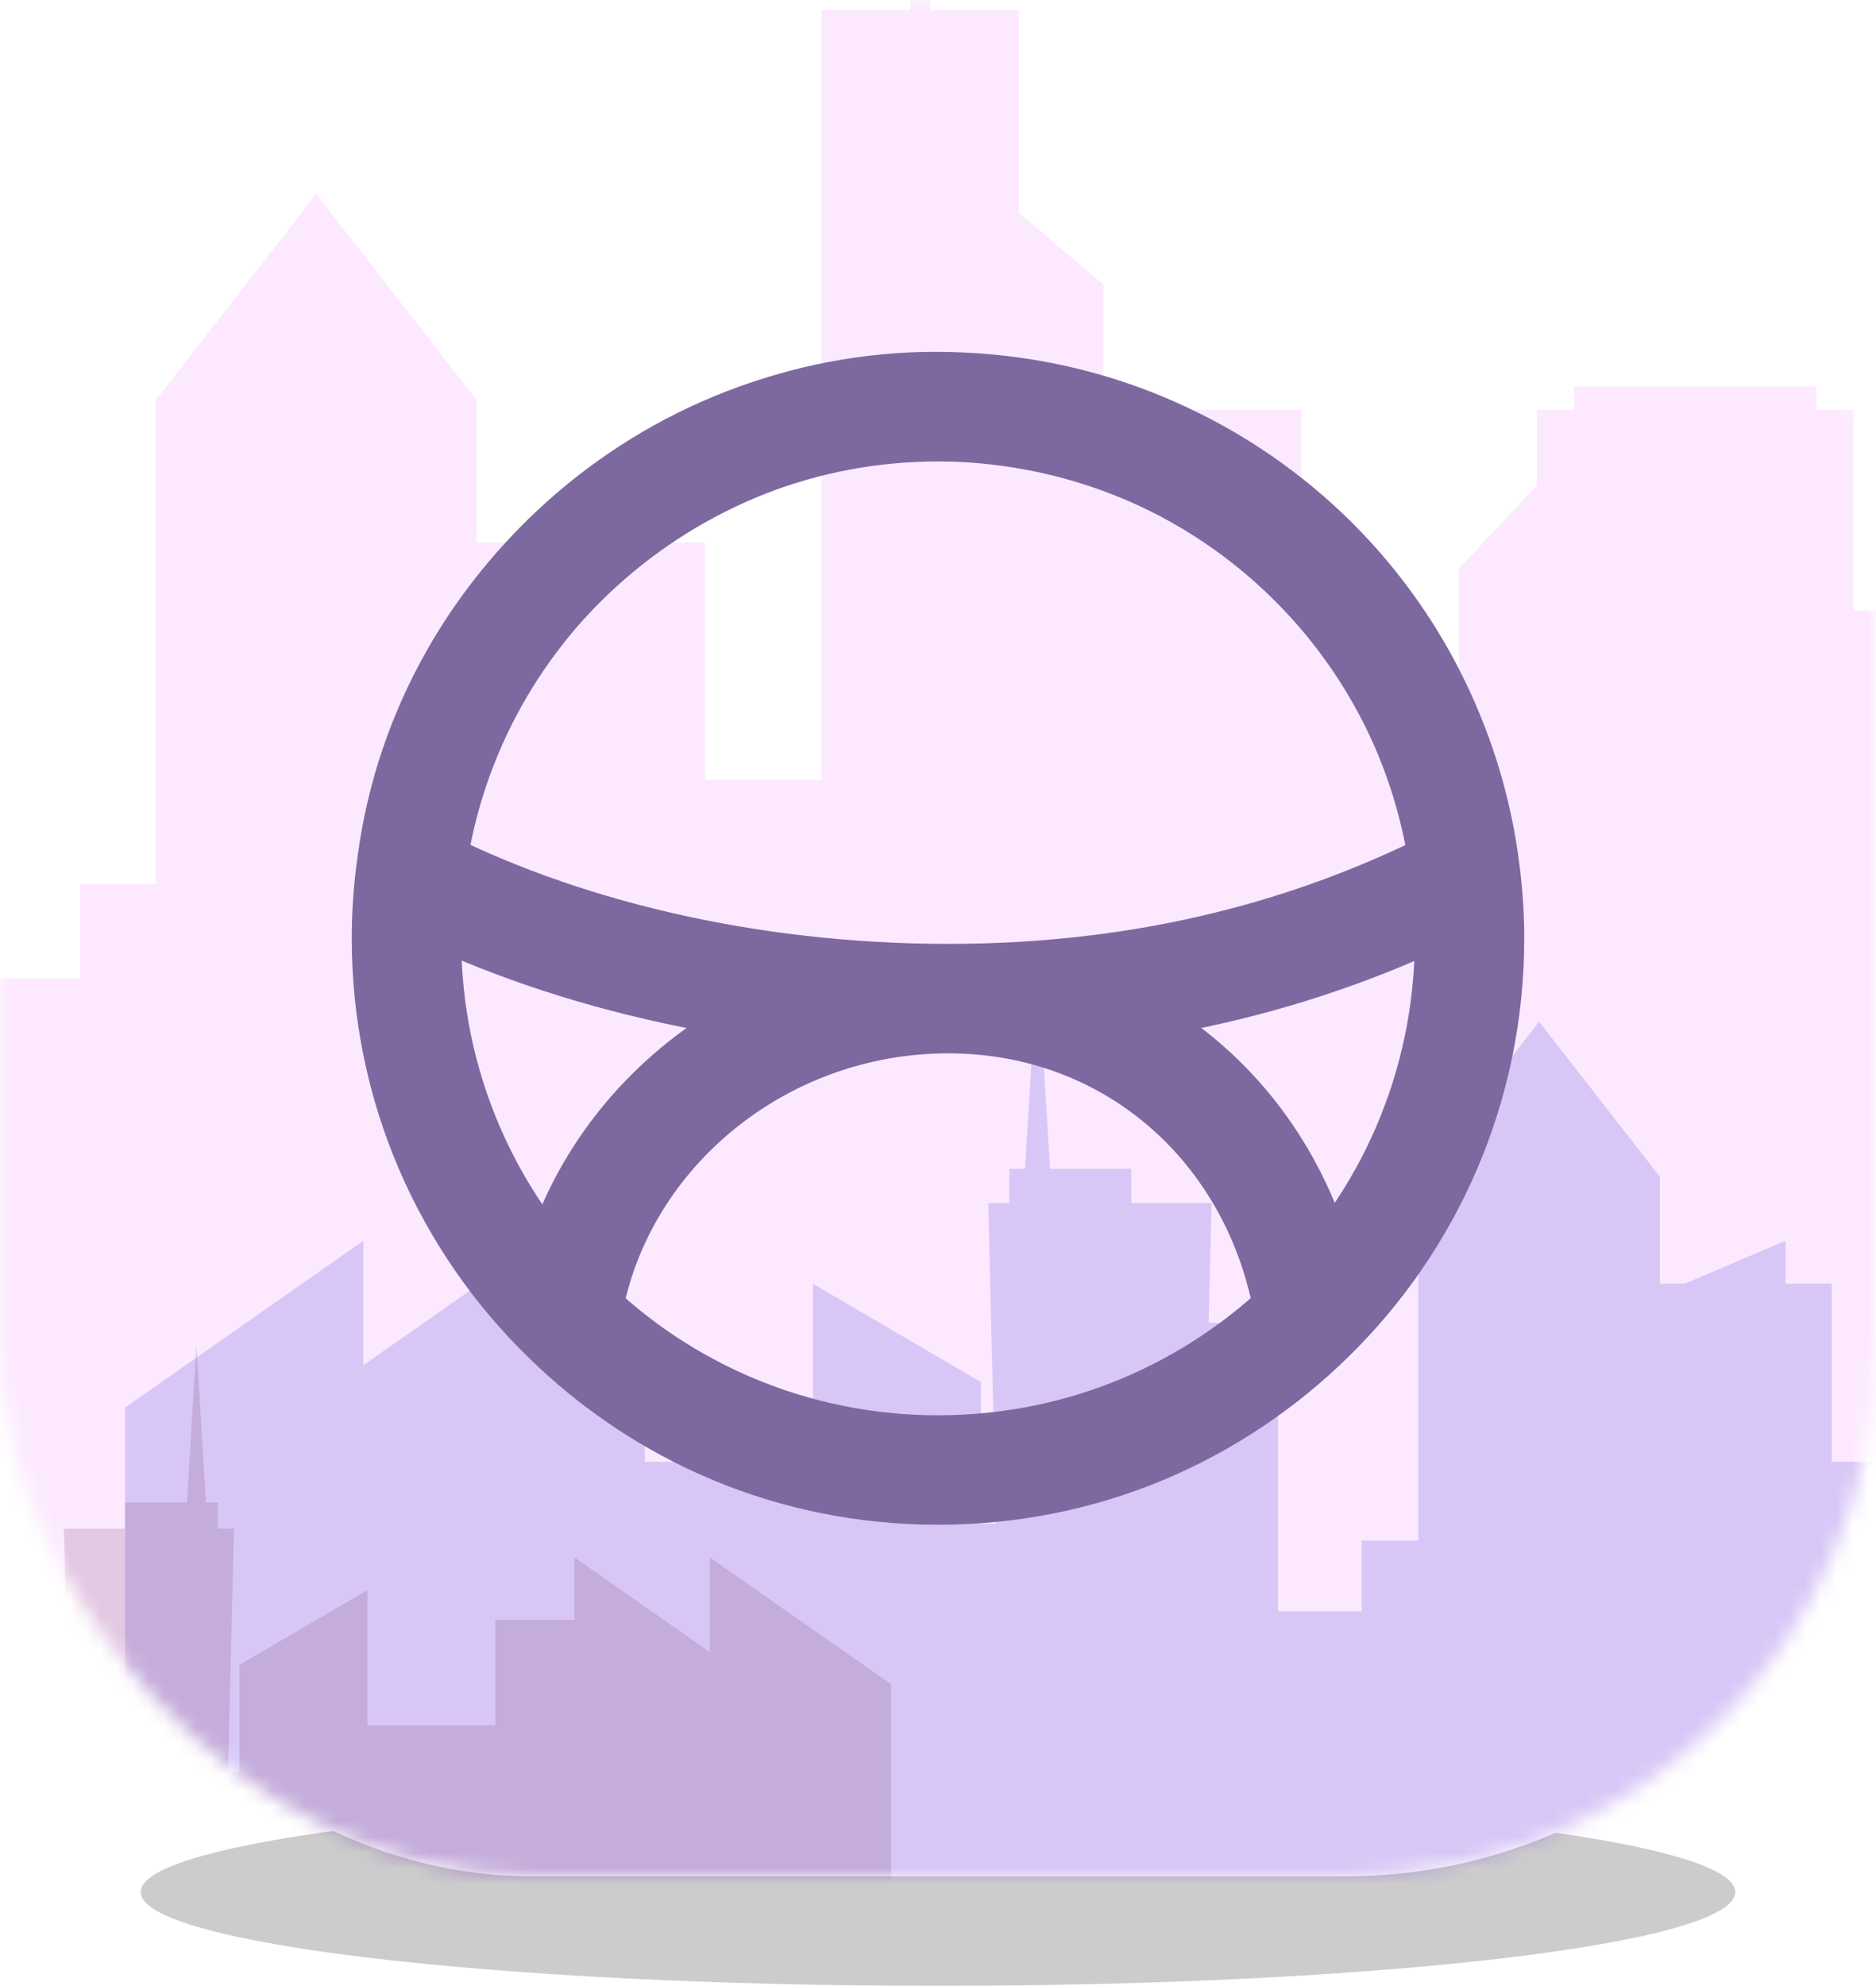 <svg width="120" height="127" viewBox="0 0 120 127" fill="none" xmlns="http://www.w3.org/2000/svg">
<g filter="url(#filter0_f_14_2164)">
<path fill-rule="evenodd" clip-rule="evenodd" d="M60 127C88.166 127 111 124.314 111 121C111 117.686 88.166 115 60 115C31.834 115 9 117.686 9 121C9 124.314 31.834 127 60 127Z" fill="black" fill-opacity="0.2"/>
</g>
<rect width="120" height="120" rx="34" fill="white"/>
<mask id="mask0_14_2164" style="mask-type:luminance" maskUnits="userSpaceOnUse" x="0" y="0" width="120" height="120">
<rect width="120" height="120" rx="34" fill="white"/>
</mask>
<g mask="url(#mask0_14_2164)">
<path fill-rule="evenodd" clip-rule="evenodd" d="M58.229 -12V0.645H52.557V49.853H45.107V34.699H41.184V31.038L32.601 34.699H30.498V25.595L20.229 12.401L9.96 25.595V56.553H5.14V62.569H-1.973V38.016H-7.868L-7.622 27.829H-14.444V24.911H-21.356L-22.42 7.267L-23.483 24.911H-24.812V27.829H-26.606L-25.949 55.112H-27.222V43.075L-41.513 34.699V49.853H-55.805V38.016H-64.627V31.038L-79.739 41.628V31.038L-100 45.237V149H-84.889H-79.739H-65.27H-64.627H-55.805H-41.513H-27.222H-24.26H-11.439H-9.969H-2.8H-1.973H9.96H17.738H30.498H45.107H52.557H65.185H70.582H83.244H86.677H98.304H104.634H114.861H118.566H123.84H132.818H135.123H144.102H148.947H153.081H169.208H175.89H184.581H193.272H199.963H201.963H211.67H214.254H223V47.874H216.118L216.6 27.829H201.963V-1.188H193.272V4.98H184.581V10.627H175.89V39.742H169.208V26.205H166.829V24.712H151.327V26.205H148.947V54.432H144.102V18.155H141.722V16.662H126.22V18.155H123.84V39.045H118.566V26.205H116.186V24.712H100.684V26.205H98.304V31.038L93.329 36.356V45.27H86.677V39.742H83.244V26.205H70.582V18.191L65.185 13.62V0.645H59.512V-12H58.229Z" fill="#E127FF" fill-opacity="0.1"/>
<path fill-rule="evenodd" clip-rule="evenodd" d="M127.039 47V56.503H122.772V93.486H117.168V82.097H114.216V79.346L107.759 82.097H106.177V75.255L98.451 65.339L90.725 75.255V98.521H87.099V103.042H81.748V84.59H77.313L77.498 76.933H72.365V74.741H67.166L66.365 61.48L65.566 74.741H64.565V76.933H63.216L63.71 97.438H62.752V88.392L52.001 82.097V93.486H41.249V84.59H34.612V79.346L23.243 87.304V79.346L8 90.016V168H19.369H23.243H34.128H34.612H41.249H52.001H62.752H64.981H74.626H75.732H81.126H81.748H90.725H96.577H106.177H117.168H122.772H132.272H136.333H145.858H148.441H157.188H161.951H169.645H172.432H176.4H183.154H184.889H191.643H195.288H198.398H210.531H215.558H222.096H228.635H233.669H235.173H242.476H244.42H251V91.999H245.822L246.185 76.933H235.173V55.126H228.635V59.761H222.096V64.005H215.558V85.887H210.531V75.713H208.741V74.591H197.079V75.713H195.288V96.927H191.643V69.663H189.853V68.541H178.19V69.663H176.4V85.363H172.432V75.713H170.642V74.591H158.979V75.713H157.188V79.346L153.446 83.342V90.042H148.441V85.887H145.858V75.713H136.333V69.69L132.272 66.255V56.503H128.005V47H127.039Z" fill="#4643D5" fill-opacity="0.2"/>
<path fill-rule="evenodd" clip-rule="evenodd" d="M-33.627 75V82.226H-30.378V110.344H-26.111V101.685H-23.864V99.593L-18.948 101.685H-17.744V96.483L-11.862 88.944L-5.98 96.483V114.173H-3.219V117.611H0.855V103.581H4.231L4.09 97.759H7.997V96.092H11.956L12.565 86.01L13.174 96.092H13.936V97.759H14.963L14.587 113.349H15.316V106.471L23.501 101.685V110.344H31.687V103.581H36.74V99.593L45.395 105.645V99.593L57 107.707V167H48.345H45.395H37.108H36.74H31.687H23.501H15.316H13.62H6.276H5.434H1.328H0.855H-5.98H-10.435H-17.744H-26.111H-30.378H-37.61H-40.702H-47.954H-49.92H-56.58H-60.206H-66.063H-68.185H-71.206H-76.348H-77.668H-82.811H-85.586H-87.954H-97.19H-101.017H-105.995H-110.973H-114.805H-115.951H-121.511H-122.991H-128V109.214H-124.058L-124.334 97.759H-115.951V81.178H-110.973V84.703H-105.995V87.93H-101.017V104.567H-97.19V96.832H-95.828V95.979H-86.949V96.832H-85.586V112.961H-82.811V92.231H-81.447V91.378H-72.569V92.231H-71.206V104.169H-68.185V96.832H-66.822V95.979H-57.943V96.832H-56.58V99.593L-53.73 102.632V107.726H-49.92V104.567H-47.954V96.832H-40.702V92.252L-37.61 89.64V82.226H-34.361V75H-33.627Z" fill="#79466E" fill-opacity="0.2"/>
<path d="M83.799 84.275L81.353 81.772L81.346 81.778L83.799 84.275ZM36.216 84.275L38.672 81.782C38.668 81.777 38.664 81.773 38.659 81.769L36.216 84.275ZM26.249 55.947L29.723 56.369L29.724 56.361L26.249 55.947ZM93.749 55.966L90.273 56.375L90.275 56.389L93.749 55.966ZM93.749 56.039L95.364 59.144C96.655 58.473 97.396 57.073 97.225 55.628L93.749 56.039ZM26.249 56.039L22.769 55.668C22.616 57.098 23.354 58.476 24.63 59.142L26.249 56.039ZM83.799 84.275L86.247 86.776C87.049 85.992 87.426 84.87 87.261 83.761L83.799 84.275ZM36.216 84.275L32.753 83.766C32.591 84.873 32.966 85.99 33.764 86.773L36.216 84.275ZM90.5 60.01C90.5 68.535 87.003 76.249 81.353 81.772L86.246 86.778C93.193 79.987 97.5 70.488 97.5 60.01H90.5ZM81.346 81.778C75.837 87.191 68.315 90.51 59.999 90.51V97.51C70.222 97.51 79.486 93.419 86.252 86.772L81.346 81.778ZM59.999 90.51C51.698 90.51 44.162 87.19 38.672 81.782L33.76 86.768C40.511 93.42 49.794 97.51 59.999 97.51V90.51ZM38.659 81.769C32.995 76.247 29.5 68.535 29.5 60.01H22.5C22.5 70.488 26.805 79.989 33.773 86.781L38.659 81.769ZM29.5 60.01C29.5 58.779 29.578 57.562 29.723 56.369L22.774 55.525C22.597 56.983 22.5 58.482 22.5 60.01H29.5ZM29.724 56.361C31.523 41.244 44.4 29.51 59.999 29.51V22.51C40.81 22.51 24.986 36.939 22.773 55.533L29.724 56.361ZM59.999 29.51C75.618 29.51 88.492 41.244 90.273 56.375L97.225 55.557C95.033 36.939 79.207 22.51 59.999 22.51V29.51ZM90.275 56.389C90.42 57.585 90.5 58.785 90.5 60.01H97.5C97.5 58.477 97.4 56.994 97.223 55.544L90.275 56.389ZM92.134 52.934C83.211 57.574 72.866 60.363 60.652 60.363V67.363C73.989 67.363 85.442 64.303 95.364 59.144L92.134 52.934ZM60.652 60.363C48.369 60.363 36.732 57.561 27.868 52.936L24.63 59.142C34.611 64.35 47.381 67.363 60.652 67.363V60.363ZM29.729 56.41C31.379 40.922 45.18 29.129 60.566 29.509L60.739 22.511C41.785 22.043 24.813 36.48 22.769 55.668L29.729 56.41ZM60.566 29.509C76.005 29.891 88.478 41.262 90.273 56.45L97.225 55.628C95.019 36.963 79.639 22.978 60.739 22.511L60.566 29.509ZM81.351 81.774C75.793 87.214 68.374 90.51 59.999 90.51V97.51C70.292 97.51 79.445 93.434 86.247 86.776L81.351 81.774ZM59.999 90.51C51.64 90.51 44.206 87.213 38.668 81.777L33.764 86.773C40.552 93.435 49.725 97.51 59.999 97.51V90.51ZM39.679 84.783C41.122 74.958 50.115 67.363 60.652 67.363V60.363C46.861 60.363 34.732 70.292 32.753 83.766L39.679 84.783ZM60.652 67.363C70.949 67.363 78.842 74.723 80.337 84.789L87.261 83.761C85.296 70.527 74.678 60.363 60.652 60.363V67.363Z" fill="#7D68A0"/>
</g>
<defs>
<filter id="filter0_f_14_2164" x="0.845" y="106.845" width="118.31" height="28.31" filterUnits="userSpaceOnUse" color-interpolation-filters="sRGB">
<feFlood flood-opacity="0" result="BackgroundImageFix"/>
<feBlend mode="normal" in="SourceGraphic" in2="BackgroundImageFix" result="shape"/>
<feGaussianBlur stdDeviation="4.077" result="effect1_foregroundBlur_14_2164"/>
</filter>
</defs>
</svg>
